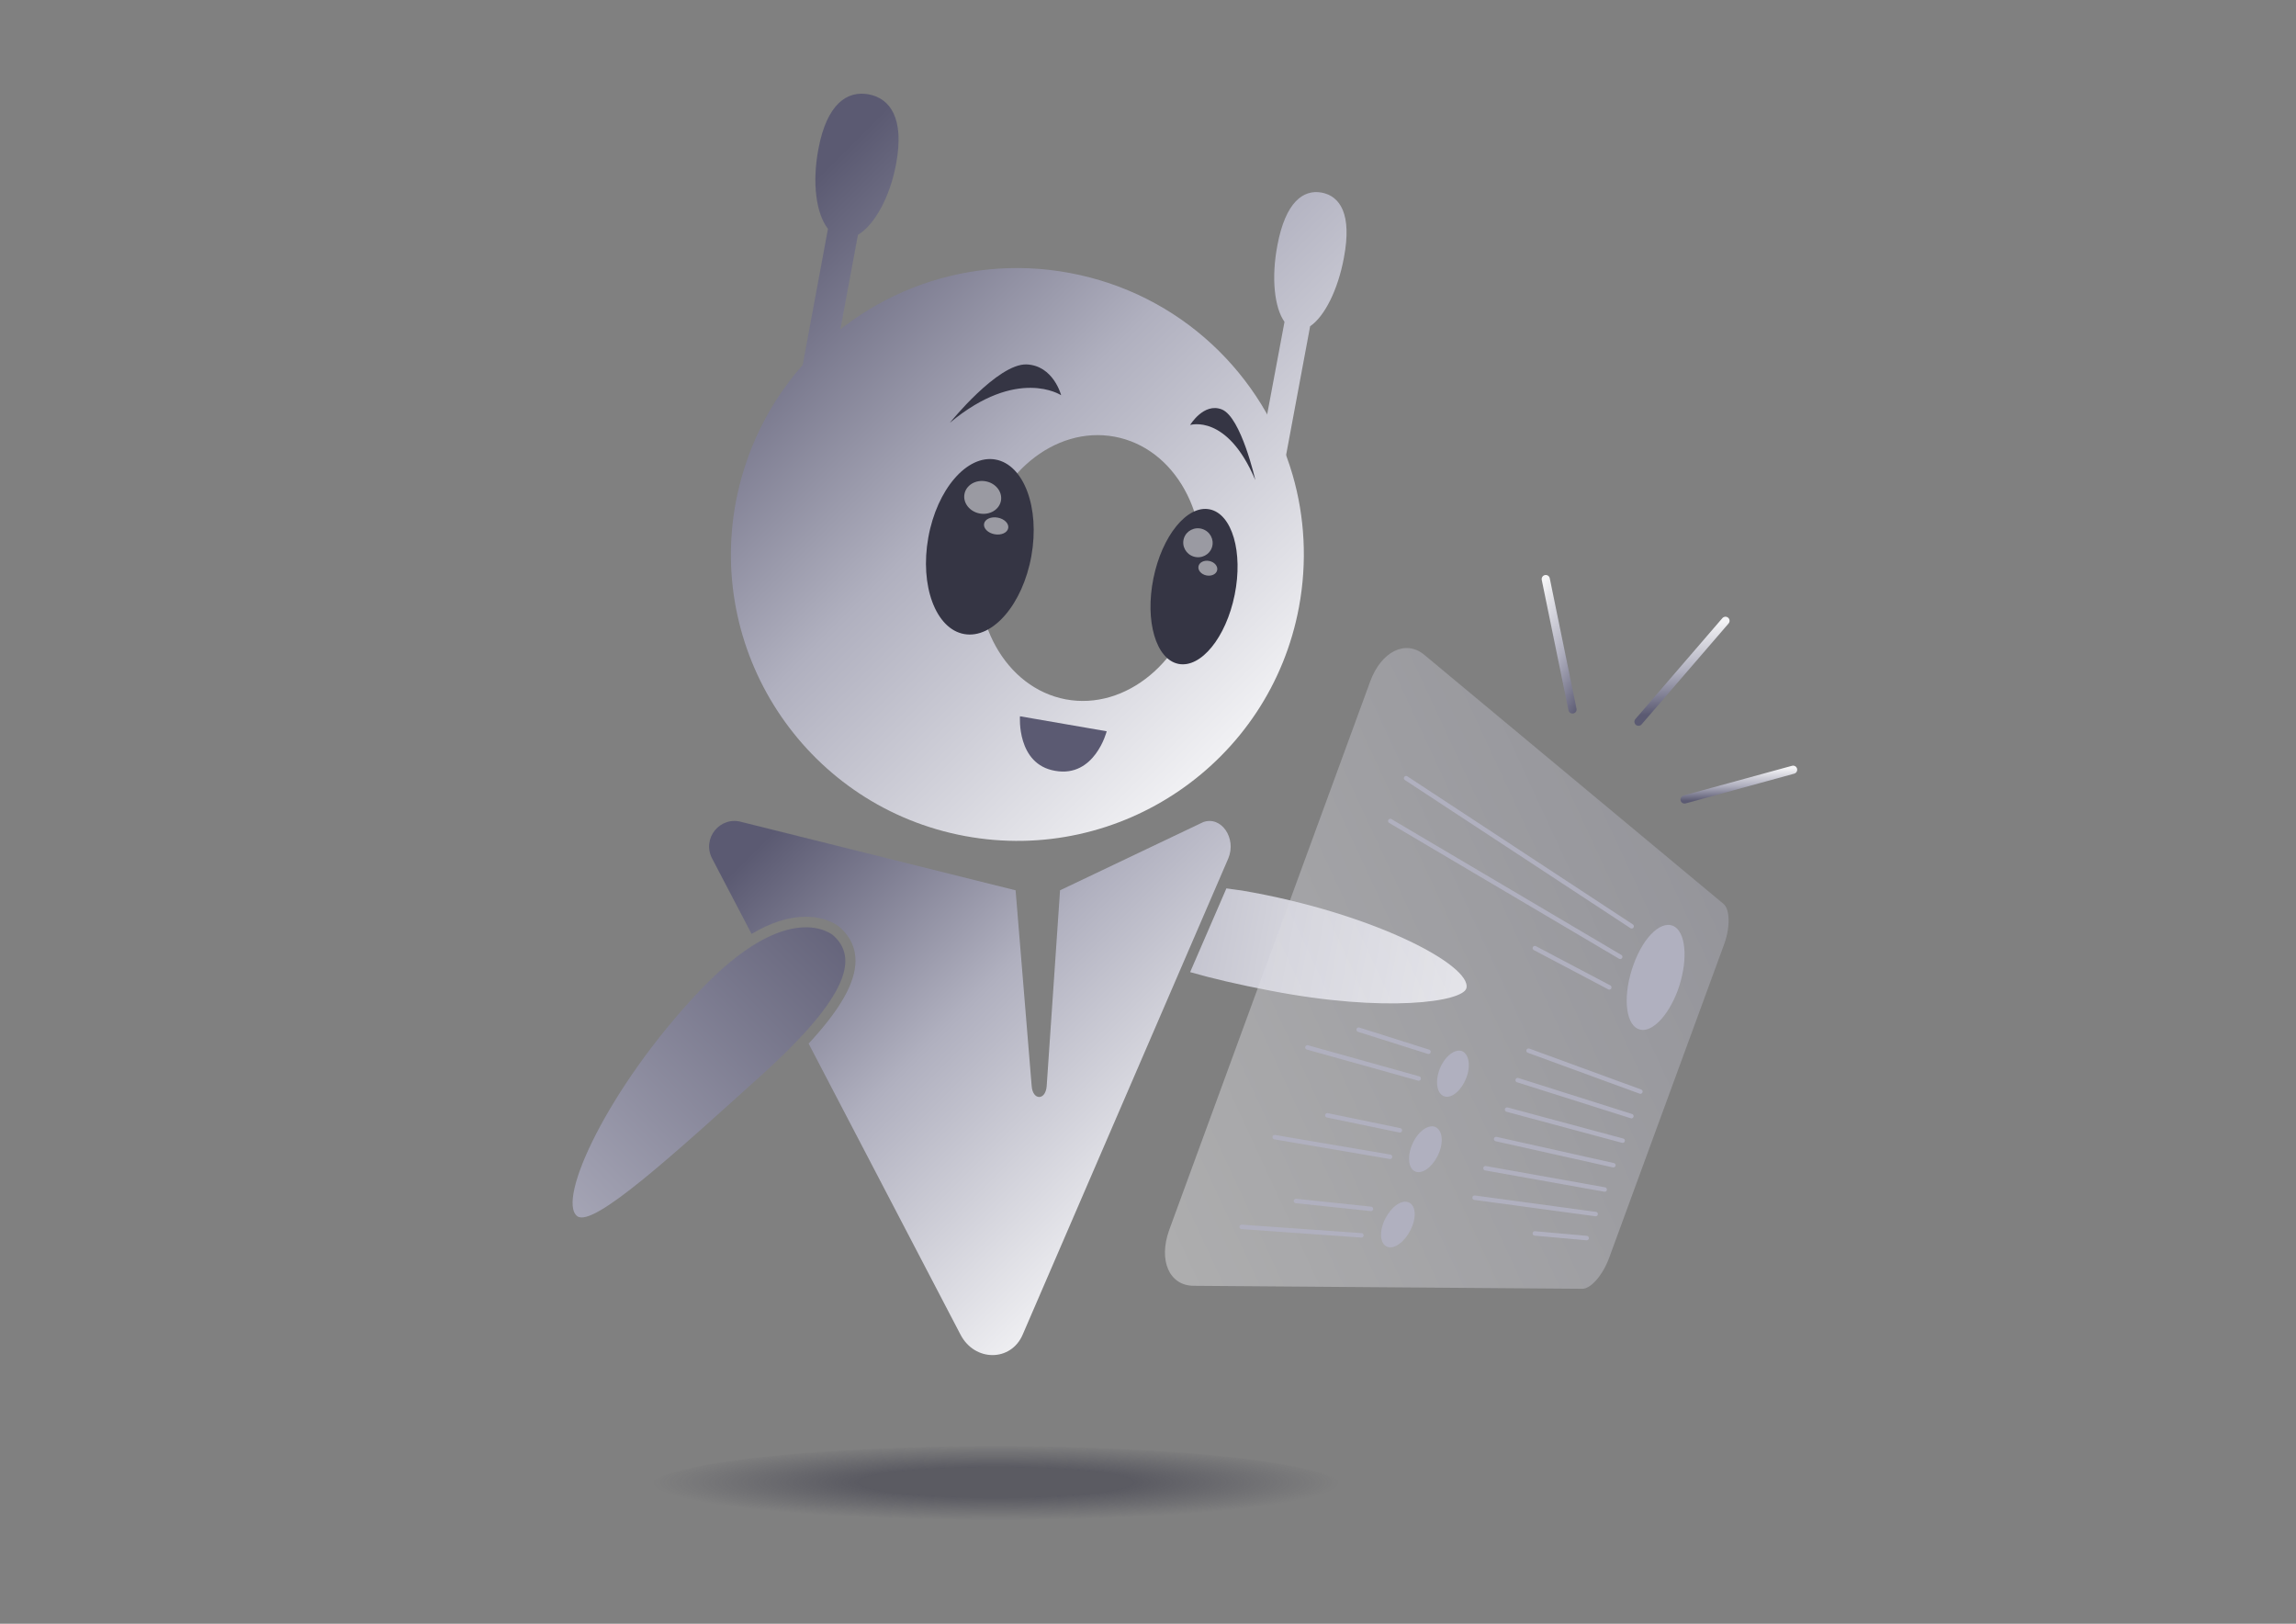 <svg xmlns="http://www.w3.org/2000/svg" xml:space="preserve" id="Calque_1" x="0" y="0" style="enable-background:new 0 0 841.9 595.3" version="1.1" viewBox="0 0 841.9 595.3"><rect x="0" y="0" width="841.9" height="595.3" fill="#808080" stroke="none"/><style>.st6{fill:#353544}.st8{opacity:.5;fill:#fff;enable-background:new}</style><radialGradient id="SVGID_1_" cx="748.295" cy="2782.093" r="125.826" gradientTransform="matrix(-1 0 0 .11 1113.483 237.424)" gradientUnits="userSpaceOnUse"><stop offset=".4" style="stop-color:#353544;stop-opacity:.5"/><stop offset="1" style="stop-color:#353544;stop-opacity:0"/></radialGradient><ellipse cx="365.3" cy="545.7" rx="127.8" ry="15.5" style="fill:url(#SVGID_1_)"/><linearGradient id="SVGID_00000038375737702907631800000017771180018492182156_" x1="325.558" x2="540.242" y1="599.896" y2="385.212" gradientTransform="matrix(1 0 0 -1 0 595.89)" gradientUnits="userSpaceOnUse"><stop offset=".1" style="stop-color:#5b5a72"/><stop offset=".5" style="stop-color:#b0b0bf"/><stop offset=".96" style="stop-color:#f4f4f6"/></linearGradient><path d="M468.4 89.9c3-15.9 9.5-20.5 16.2-19.3 6.8 1.3 11.2 7.9 8.2 23.8-2.2 12-7.2 21.7-12.4 25.2l-18.6 99.7c3-16 2.4-31.8-1.1-46.3l10.3-55c-3.7-5.2-4.9-16.1-2.6-28.1z" style="fill:url(#SVGID_00000038375737702907631800000017771180018492182156_)"/><linearGradient id="SVGID_00000008130591437787267760000012975633339439908248_" x1="245.662" x2="460.347" y1="520" y2="305.316" gradientTransform="matrix(1 0 0 -1 0 595.89)" gradientUnits="userSpaceOnUse"><stop offset=".1" style="stop-color:#5b5a72"/><stop offset=".5" style="stop-color:#b0b0bf"/><stop offset=".96" style="stop-color:#f4f4f6"/></linearGradient><path d="M390.8 256.4c22 4.1 44-14 48.9-40.7s-8.9-51.5-31-55.6c-22.1-4.1-44 14.1-49 40.7-4.8 26.6 9 51.4 31.1 55.6zM289.5 139.7c23.3-30.6 62.5-47.2 102.9-39.6s70.9 37.2 81.6 74.1c4.4 15.2 5.4 31.8 2.3 48.4-10.6 56.9-65.5 94.5-122.5 83.9s-94.6-65.5-84-122.4c3.2-16.8 10.1-31.8 19.7-44.4z" style="fill:url(#SVGID_00000008130591437787267760000012975633339439908248_)"/><linearGradient id="SVGID_00000167373718698199118180000016119009301517498794_" x1="322.35" x2="187.566" y1="271.415" y2="136.631" gradientTransform="matrix(1 0 0 -1 0 595.89)" gradientUnits="userSpaceOnUse"><stop offset="0" style="stop-color:#5b5a72"/><stop offset="1" style="stop-color:#b0b0bf"/></linearGradient><path d="M305.6 343c8.8 7.9 6.3 21.7-26.3 51.1-31.7 28.6-61.7 56.1-67.6 51.8-7.8-5.8 11.2-47 44.5-82.3s49.4-20.6 49.4-20.6z" style="fill:url(#SVGID_00000167373718698199118180000016119009301517498794_)"/><linearGradient id="SVGID_00000054962895117843824850000018097569480863769222_" x1="394.86" x2="545.86" y1="332.643" y2="360.643" gradientUnits="userSpaceOnUse"><stop offset="0" style="stop-color:#b0b0bf"/><stop offset=".96" style="stop-color:#f4f4f6"/></linearGradient><path d="m449.7 325.7-13.3 30.7c8 2.3 17.8 4.6 29.4 6.8 42.3 8.2 70.6 4.1 71.9-.9 2.1-8.3-33.9-27.5-82.2-35.8-2-.3-3.9-.5-5.8-.8z" style="fill:url(#SVGID_00000054962895117843824850000018097569480863769222_)"/><linearGradient id="SVGID_00000162317629744520007270000007889190505810268081_" x1="256.998" x2="471.683" y1="531.337" y2="316.652" gradientTransform="matrix(1 0 0 -1 0 595.89)" gradientUnits="userSpaceOnUse"><stop offset=".1" style="stop-color:#5b5a72"/><stop offset=".5" style="stop-color:#b0b0bf"/><stop offset=".96" style="stop-color:#f4f4f6"/></linearGradient><path d="M303.6 83.9c-4.3-5.5-5.9-16.8-3.5-29.3 3.1-16.6 10.6-21.5 18.5-20 7.8 1.5 13.1 8.8 10 25.4-2.3 12.5-8 22.5-14 26.1l-10.5 56.4c-9.6 12.6-16.5 27.7-19.6 44.3l19.1-102.9z" style="fill:url(#SVGID_00000162317629744520007270000007889190505810268081_)"/><path d="M389.1 144.9s-2.8-10.9-12.7-11.3c-10.6-.3-28.1 21.4-28.1 21.4 24.8-20.7 40.8-10.1 40.8-10.1zm47.3 10.9s5-8.3 11.6-5.7c7.1 2.8 12.3 25.9 12.3 25.9-10.3-24.4-23.8-20.2-23.9-20.2z" class="st6"/><path d="M386.9 282.6c-14.2-2.4-12.9-20-12.9-20l31.8 5.5c0 .1-4.4 17.1-18.9 14.5z" style="fill:#5b5a72"/><ellipse cx="359.3" cy="200.4" class="st6" rx="32.5" ry="19.2" transform="rotate(-79.823 359.333 200.441)"/><ellipse cx="365.3" cy="192.8" class="st8" rx="3.1" ry="4.5" transform="rotate(-79.823 365.295 192.828)"/><ellipse cx="360.3" cy="182.4" class="st8" rx="6" ry="6.8" transform="rotate(-79.823 360.293 182.355)"/><ellipse cx="437.8" cy="215.1" class="st6" rx="28.9" ry="15.2" transform="rotate(-78.569 437.793 215.064)"/><ellipse cx="442.9" cy="208.3" class="st8" rx="2.7" ry="3.5" transform="rotate(-78.171 442.905 208.314)"/><ellipse cx="439.2" cy="199" class="st8" rx="5.3" ry="5.4" transform="rotate(-72.681 439.226 198.95)"/><linearGradient id="SVGID_00000099657424101316816220000002472377291189215118_" x1="279.041" x2="448.454" y1="320.438" y2="151.024" gradientTransform="matrix(1 0 0 -1 0 595.89)" gradientUnits="userSpaceOnUse"><stop offset=".1" style="stop-color:#5b5a72"/><stop offset=".5" style="stop-color:#b0b0bf"/><stop offset=".96" style="stop-color:#f4f4f6"/></linearGradient><path d="M295.5 336.1c8 0 12.2 3.6 12.6 4 3.7 3.3 5.6 7.4 5.6 12.1 0 8-5.5 17.8-17.2 30.4l55.7 106.7c5.2 10 18.5 10 22.8 0l75.4-174.6c3.1-7.4-2.6-15.7-9.2-13.3l-52.5 25-4.9 71.8c-.4 5.3-5.1 5.3-5.5 0l-5.9-71.8-100.3-25c-8-2.4-14.8 5.9-11 13.3l14.5 27.7c7-4.2 13.7-6.3 19.9-6.3z" style="fill:url(#SVGID_00000099657424101316816220000002472377291189215118_)"/><g style="opacity:.4"><linearGradient id="SVGID_00000144311807489161066370000008135106831541691580_" x1="-723.612" x2="-532.232" y1="700.262" y2="891.642" gradientTransform="scale(-1 1) rotate(-20.12 -1776.534 271.376)" gradientUnits="userSpaceOnUse"><stop offset="0" style="stop-color:#b0b0bf"/><stop offset="1" style="stop-color:#f4f4f6"/></linearGradient><path d="M437.6 471.4c-8.8-.1-12.9-9.2-8.9-20.4l73.7-201.1c4.1-11.2 13.1-15.5 19.9-9.8L632 331.4c2.4 2 2.5 8.8.1 15.1l-42 114.5c-2.3 6.4-6.7 11.5-9.9 11.5l-142.6-1.1z" style="fill:url(#SVGID_00000144311807489161066370000008135106831541691580_)"/></g><path d="M599 353.6c-3.9 10.7-3.2 21.4 1.6 23.6 4.5 2.1 10.9-4.2 14.6-14.1 3.6-9.9 3.3-20.2-.9-23.2-4.5-3.1-11.4 2.9-15.3 13.7zm-71.2 38.6c-1.7 4.7-.8 9.1 2 9.8 2.7.7 6.2-2.4 7.9-6.9s.9-8.9-1.8-9.8c-2.7-.8-6.4 2.3-8.1 6.9zm-10.3 28.2c-1.7 4.7-.7 8.9 2.2 9.3 2.8.4 6.4-2.9 8.1-7.4 1.7-4.5.8-8.6-2-9.3-2.9-.6-6.6 2.7-8.3 7.4zm-10.3 28.1c-1.7 4.7-.6 8.6 2.4 8.8 2.9.2 6.6-3.4 8.3-7.9s.8-8.4-2.2-8.8-6.8 3.3-8.5 7.9z" style="fill:#b0b0bf"/><path d="m498.2 377.5 25.6 8.1m-44.4-1.6 40.8 11.4m-33.5 13.5 26.6 5.5m-45.9 2.5 42.3 7.2m-34.5 16.2 27.5 2.9m-47.4 6.6 43.9 3.1m16.4-167.6 82.7 54.3M509.8 301l84.3 49.8m-31.3-3.2 27.3 14.4m-29.6 23.2 41 15m-45-4.2 41.7 13.2m-45.6-2.4 42.4 11.4m-46.4-.6 43 9.6m-46.9 1.1 43.7 7.8m-47.7 3 44.4 6m-22.3 7.1 19 1.7" style="fill:none;stroke:#b0b0bf;stroke-width:1.63;stroke-linecap:round;stroke-linejoin:round"/><linearGradient id="SVGID_00000044884545518312280900000014599028897953773499_" x1="-3543.966" x2="-3534.58" y1="8087.877" y2="8097.263" gradientTransform="scale(1 -1) rotate(45.899 8445.062 8834.357)" gradientUnits="userSpaceOnUse"><stop offset=".1" style="stop-color:#5b5a72"/><stop offset=".5" style="stop-color:#b0b0bf"/><stop offset=".96" style="stop-color:#f4f4f6"/></linearGradient><path d="m657.5 282.2-39.8 10.9" style="fill:none;stroke:url(#SVGID_00000044884545518312280900000014599028897953773499_);stroke-width:3;stroke-linecap:round;stroke-linejoin:round"/><linearGradient id="SVGID_00000060026681665836249540000002943446005424943510_" x1="-3274.177" x2="-3247.644" y1="8187.762" y2="8214.286" gradientTransform="scale(1 -1) rotate(49.291 7883.624 8203.481)" gradientUnits="userSpaceOnUse"><stop offset=".1" style="stop-color:#5b5a72"/><stop offset=".5" style="stop-color:#b0b0bf"/><stop offset=".96" style="stop-color:#f4f4f6"/></linearGradient><path d="m632.7 227.6-31.9 37" style="fill:none;stroke:url(#SVGID_00000060026681665836249540000002943446005424943510_);stroke-width:3;stroke-linecap:round;stroke-linejoin:round"/><linearGradient id="SVGID_00000032620292630008416890000017623803884052365482_" x1="585.763" x2="616.19" y1="7248.487" y2="7278.903" gradientTransform="scale(-1 1) rotate(-78.392 -4294.433 4470.886)" gradientUnits="userSpaceOnUse"><stop offset=".1" style="stop-color:#5b5a72"/><stop offset=".5" style="stop-color:#b0b0bf"/><stop offset=".96" style="stop-color:#f4f4f6"/></linearGradient><path d="m566.8 212.3 9.8 47.8" style="fill:none;stroke:url(#SVGID_00000032620292630008416890000017623803884052365482_);stroke-width:3;stroke-linecap:round;stroke-linejoin:round"/></svg>